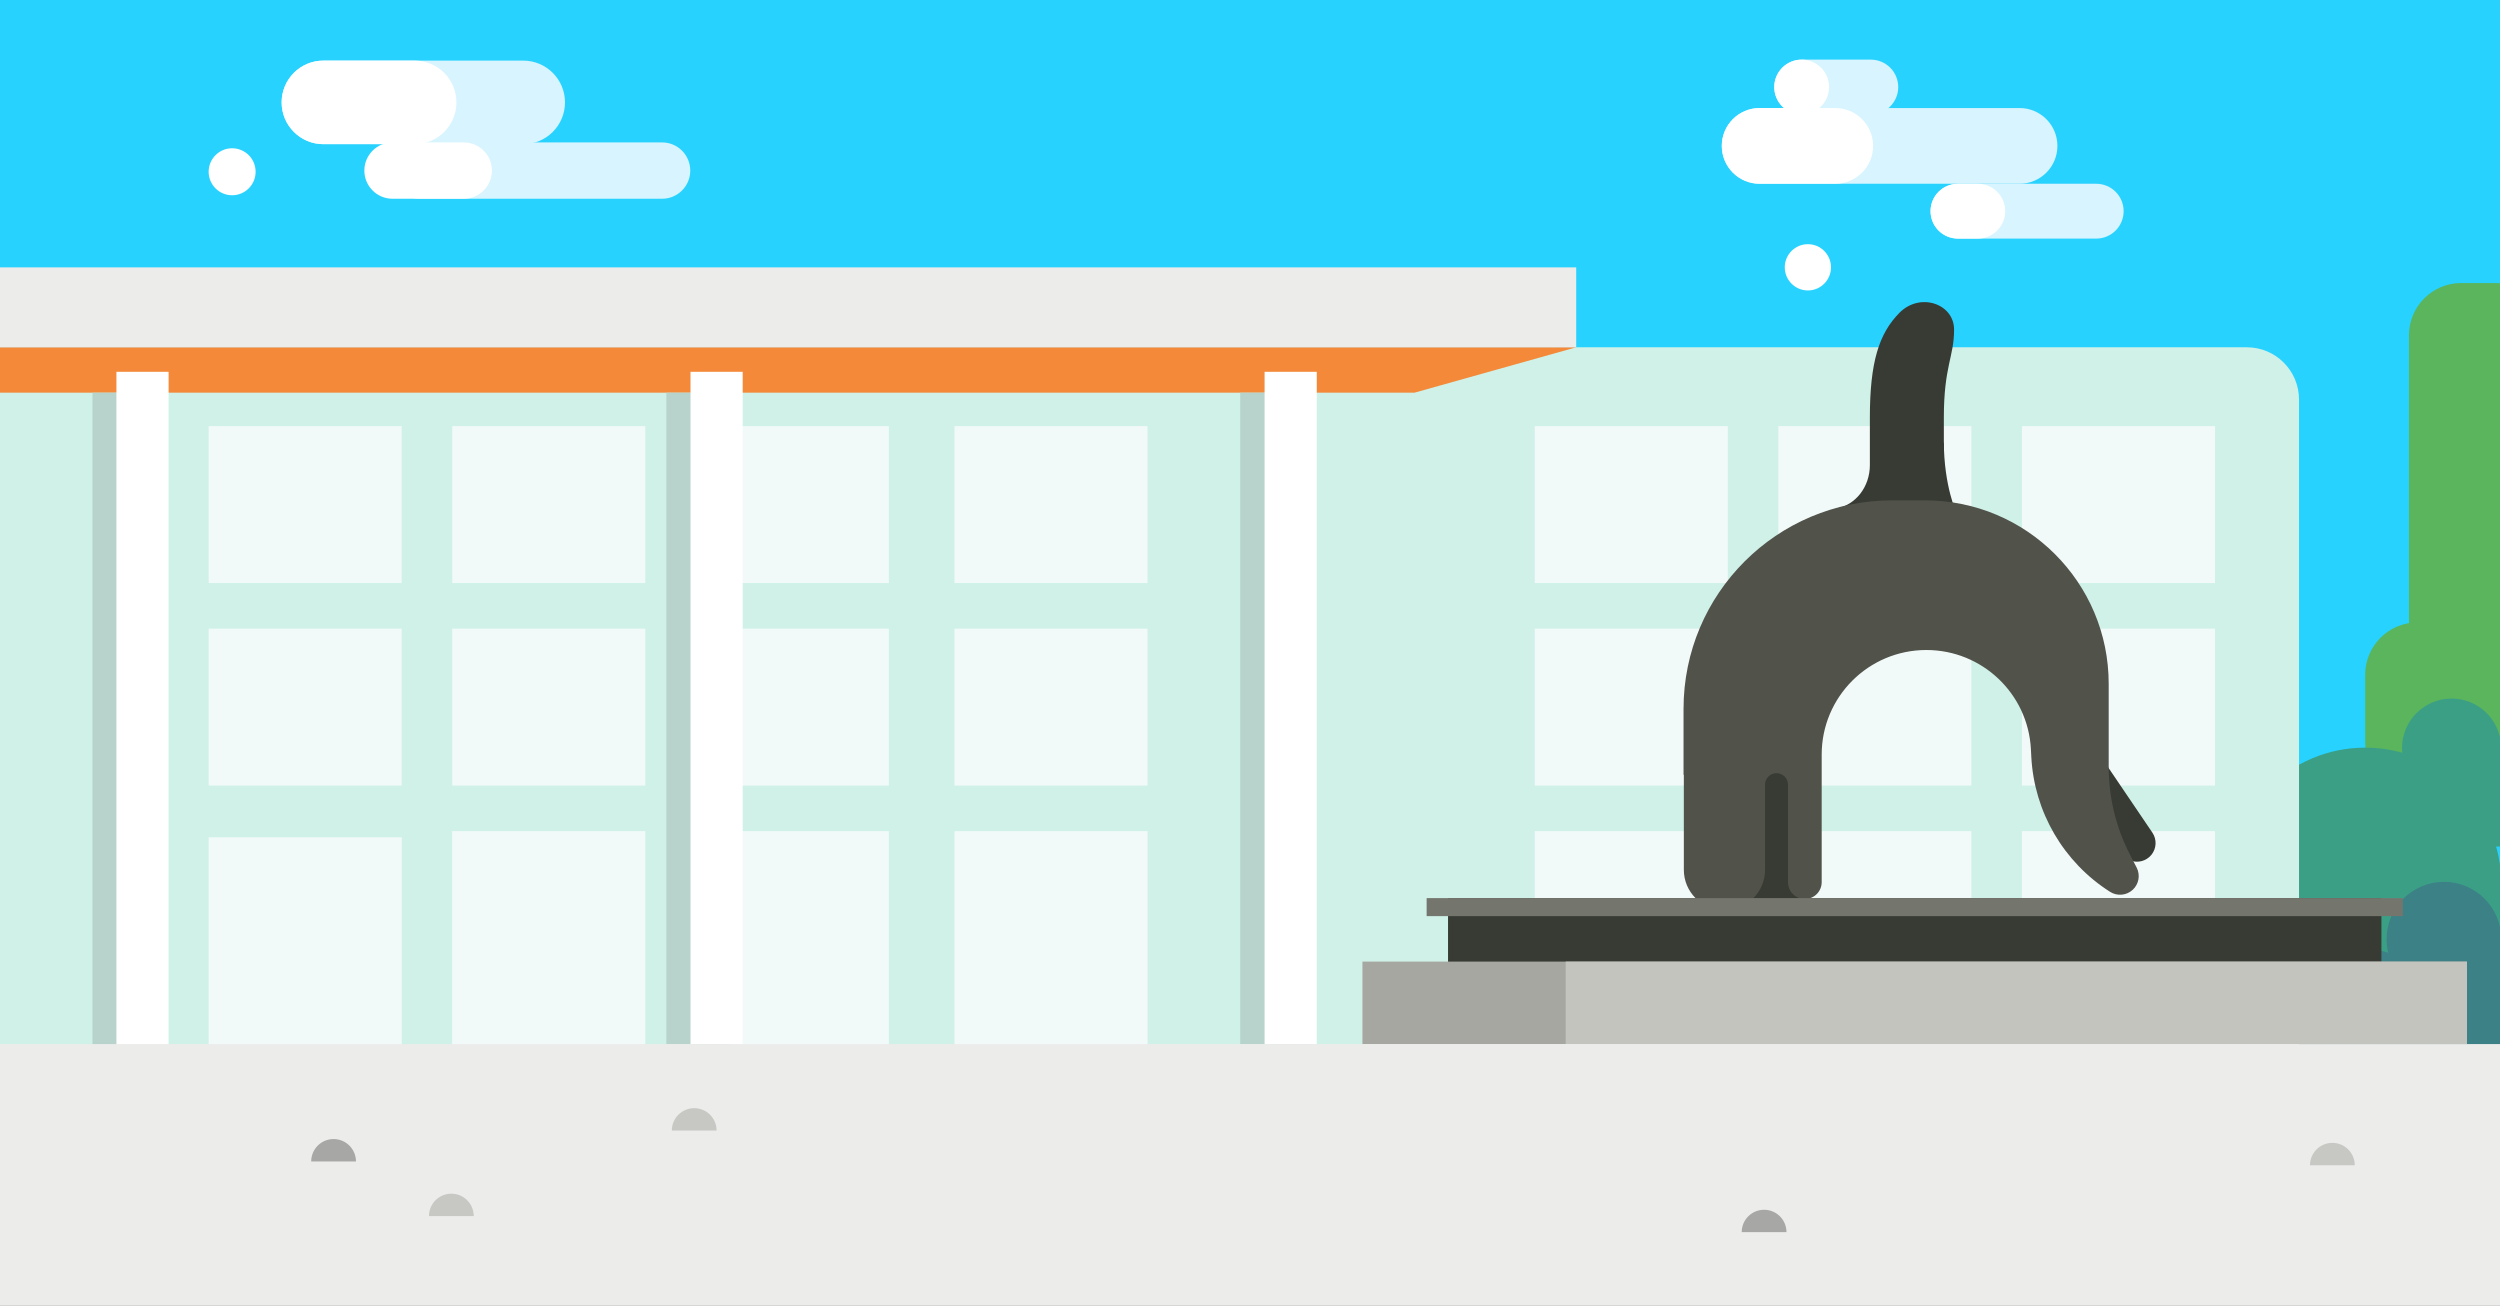 <?xml version="1.0" encoding="UTF-8" standalone="no"?>
<svg width="1440px" height="752px" viewBox="0 0 1440 752" version="1.1" xmlns="http://www.w3.org/2000/svg" xmlns:xlink="http://www.w3.org/1999/xlink" xmlns:sketch="http://www.bohemiancoding.com/sketch/ns">
    <rect x="0" y="0" width="1440" height="752" fill="#808080" stroke="none"/>
    <!-- Generator: Sketch 3.3.2 (12043) - http://www.bohemiancoding.com/sketch -->
    <title>aquarium</title>
    <desc>Created with Sketch.</desc>
    <defs></defs>
    <g id="Page-1" stroke="none" stroke-width="1" fill="none" fill-rule="evenodd" sketch:type="MSPage">
        <g id="aquarium" sketch:type="MSArtboardGroup">
            <g id="Imported-Layers" sketch:type="MSLayerGroup" transform="translate(-3, -2)">
                <path d="M0.674,0.749 L1443.759,0.749 L1443.759,666.737 L0.674,666.737 L0.674,0.749 Z" id="Fill-1" fill="#28D2FF" sketch:type="MSShapeGroup"></path>
                <path d="M1096.38,52.152 C1096.38,60.88 1089.307,67.957 1080.583,67.957 L1040.761,67.957 C1032.037,67.957 1024.964,60.88 1024.964,52.152 C1024.964,43.423 1032.037,36.346 1040.761,36.346 L1080.583,36.346 C1089.307,36.346 1096.38,43.423 1096.38,52.152" id="Fill-2" fill="#D7F4FF" sketch:type="MSShapeGroup"></path>
                <path d="M1188.068,86.041 C1188.068,98.084 1178.31,107.847 1166.274,107.847 L1016.537,107.847 C1004.5,107.847 994.743,98.084 994.743,86.041 C994.743,73.997 1004.5,64.233 1016.537,64.233 L1166.274,64.233 C1178.31,64.233 1188.068,73.997 1188.068,86.041" id="Fill-3" fill="#D7F4FF" sketch:type="MSShapeGroup"></path>
                <path d="M1081.919,86.041 C1081.919,98.084 1072.161,107.847 1060.124,107.847 L1016.537,107.847 C1004.5,107.847 994.743,98.084 994.743,86.041 C994.743,73.997 1004.5,64.233 1016.537,64.233 L1060.124,64.233 C1072.161,64.233 1081.919,73.997 1081.919,86.041" id="Fill-4" fill="#FFFFFF" sketch:type="MSShapeGroup"></path>
                <path d="M1056.557,52.152 C1056.557,60.881 1049.485,67.957 1040.761,67.957 C1032.037,67.957 1024.964,60.881 1024.964,52.152 C1024.964,43.422 1032.037,36.346 1040.761,36.346 C1049.485,36.346 1056.557,43.422 1056.557,52.152" id="Fill-5" fill="#FFFFFF" sketch:type="MSShapeGroup"></path>
                <path d="M1226.211,123.639 C1226.211,132.361 1219.144,139.43 1210.428,139.43 L1130.768,139.43 C1122.052,139.43 1114.985,132.361 1114.985,123.639 C1114.985,114.916 1122.052,107.847 1130.768,107.847 L1210.428,107.847 C1219.144,107.847 1226.211,114.916 1226.211,123.639" id="Fill-6" fill="#D7F4FF" sketch:type="MSShapeGroup"></path>
                <path d="M1114.985,123.639 C1114.985,114.916 1122.052,107.847 1130.768,107.847 L1142.223,107.847 C1150.939,107.847 1158.006,114.916 1158.006,123.639 C1158.006,132.361 1150.939,139.43 1142.223,139.43 L1130.768,139.43 C1122.052,139.43 1114.985,132.361 1114.985,123.639" id="Fill-7" fill="#FFFFFF" sketch:type="MSShapeGroup"></path>
                <path d="M1057.659,155.974 C1057.659,148.615 1051.697,142.649 1044.342,142.649 C1036.986,142.649 1031.024,148.615 1031.024,155.974 C1031.024,163.333 1036.986,169.299 1044.342,169.299 C1051.697,169.299 1057.659,163.333 1057.659,155.974" id="Fill-8" fill="#FFFFFF" sketch:type="MSShapeGroup"></path>
                <path d="M1443.759,165.275 C1442.515,165.118 1441.249,165.028 1439.963,165.028 L1420.625,165.028 C1404.022,165.028 1390.563,178.495 1390.563,195.108 L1390.563,438.738 C1390.563,455.351 1404.022,468.818 1420.625,468.818 L1439.963,468.818 C1441.249,468.818 1442.515,468.728 1443.759,468.571 L1443.759,165.275" id="Fill-9" fill="#5AB55C" sketch:type="MSShapeGroup"></path>
                <path d="M1430.626,390.616 C1430.626,374.004 1417.168,360.536 1400.564,360.536 L1395.416,360.536 C1378.813,360.536 1365.354,374.004 1365.354,390.616 L1365.354,429.699 C1365.354,446.312 1378.813,459.779 1395.416,459.779 L1400.564,459.779 C1417.168,459.779 1430.626,446.312 1430.626,429.699 L1430.626,390.616" id="Fill-10" fill="#5AB55C" sketch:type="MSShapeGroup"></path>
                <path d="M1184.134,601.571 C1184.134,576.98 1164.211,557.047 1139.636,557.047 C1115.059,557.047 1095.135,576.98 1095.135,601.571 C1095.135,626.162 1115.059,646.097 1139.636,646.097 C1164.211,646.097 1184.134,626.162 1184.134,601.571" id="Fill-11" fill="#3B9F86" sketch:type="MSShapeGroup"></path>
                <path d="M1113.632,626.605 C1113.632,609.637 1099.884,595.881 1082.924,595.881 C1065.964,595.881 1052.216,609.637 1052.216,626.605 C1052.216,643.575 1065.964,657.33 1082.924,657.33 C1099.884,657.33 1113.632,643.575 1113.632,626.605" id="Fill-12" fill="#3B9F86" sketch:type="MSShapeGroup"></path>
                <path d="M1232.387,551.364 C1232.387,528.682 1214.012,510.297 1191.343,510.297 C1168.674,510.297 1150.299,528.682 1150.299,551.364 C1150.299,574.044 1168.674,592.43 1191.343,592.43 C1214.012,592.43 1232.387,574.044 1232.387,551.364" id="Fill-13" fill="#3B9F86" sketch:type="MSShapeGroup"></path>
                <path d="M1304.189,552.17 C1304.189,529.489 1285.814,511.102 1263.145,511.102 C1240.475,511.102 1222.101,529.489 1222.101,552.17 C1222.101,574.851 1240.475,593.236 1263.145,593.236 C1285.814,593.236 1304.189,574.851 1304.189,552.17" id="Fill-14" fill="#3B9F86" sketch:type="MSShapeGroup"></path>
                <path d="M1443.754,511.103 C1443.754,467.77 1408.649,432.642 1365.339,432.642 C1322.028,432.642 1286.922,467.77 1286.922,511.103 C1286.922,554.436 1322.028,589.562 1365.339,589.562 C1408.649,589.562 1443.754,554.436 1443.754,511.103" id="Fill-15" fill="#3B9F86" sketch:type="MSShapeGroup"></path>
                <path d="M1173.111,545.993 L1443.754,545.993 L1443.754,646.754 L1173.111,646.754 L1173.111,545.993 Z" id="Fill-16" fill="#3B9F86" sketch:type="MSShapeGroup"></path>
                <path d="M1085.934,607.653 L1443.754,607.653 L1443.754,667.511 L1085.934,667.511 L1085.934,607.653 Z" id="Fill-17" fill="#3B9F86" sketch:type="MSShapeGroup"></path>
                <path d="M1325.33,646.339 C1325.33,630.8 1312.741,618.204 1297.212,618.204 C1281.683,618.204 1269.093,630.8 1269.093,646.339 C1269.093,661.878 1281.683,674.475 1297.212,674.475 C1312.741,674.475 1325.33,661.878 1325.33,646.339" id="Fill-18" fill="#3B8186" sketch:type="MSShapeGroup"></path>
                <path d="M1367.358,511.103 L1443.754,511.103 L1443.754,605.573 L1367.358,605.573 L1367.358,511.103 Z" id="Fill-19" fill="#3B9F86" sketch:type="MSShapeGroup"></path>
                <path d="M1368.169,606.151 C1368.169,585.978 1351.825,569.625 1331.667,569.625 C1311.506,569.625 1295.162,585.978 1295.162,606.151 C1295.162,626.322 1311.506,642.675 1331.667,642.675 C1351.825,642.675 1368.169,626.322 1368.169,606.151" id="Fill-20" fill="#3B8186" sketch:type="MSShapeGroup"></path>
                <path d="M1383.548,538.711 L1443.754,538.711 L1443.754,663.49 L1383.548,663.49 L1383.548,538.711 Z" id="Fill-21" fill="#3B8186" sketch:type="MSShapeGroup"></path>
                <path d="M1377.666,543.007 C1377.666,524.747 1392.461,509.945 1410.71,509.945 C1428.96,509.945 1443.754,524.747 1443.754,543.007 C1443.754,561.268 1428.96,576.071 1410.71,576.071 C1392.461,576.071 1377.666,561.268 1377.666,543.007" id="Fill-22" fill="#3B8186" sketch:type="MSShapeGroup"></path>
                <path d="M1392.123,570.483 C1392.123,558.853 1382.702,549.427 1371.08,549.427 C1359.458,549.427 1350.036,558.853 1350.036,570.483 C1350.036,582.11 1359.458,591.539 1371.08,591.539 C1382.702,591.539 1392.123,582.11 1392.123,570.483" id="Fill-23" fill="#3B8186" sketch:type="MSShapeGroup"></path>
                <path d="M1320.417,585.353 L1410.71,585.353 L1410.71,646.754 L1320.417,646.754 L1320.417,585.353 Z" id="Fill-24" fill="#3B8186" sketch:type="MSShapeGroup"></path>
                <path d="M1412.609,624.5 L1443.673,624.5 L1443.673,652.768 L1412.609,652.768 L1412.609,624.5 Z" id="Fill-25" fill="#A9D163" sketch:type="MSShapeGroup"></path>
                <path d="M1443.673,624.065 C1443.673,632.649 1436.719,639.606 1428.141,639.606 C1419.562,639.606 1412.609,632.649 1412.609,624.065 C1412.609,615.482 1419.562,608.524 1428.141,608.524 C1436.719,608.524 1443.673,615.482 1443.673,624.065" id="Fill-26" fill="#A9D163" sketch:type="MSShapeGroup"></path>
                <path d="M1364.509,634.808 C1364.509,620.41 1376.173,608.739 1390.563,608.739 C1404.952,608.739 1416.617,620.41 1416.617,634.808 C1416.617,649.205 1404.952,660.877 1390.563,660.877 C1376.173,660.877 1364.509,649.205 1364.509,634.808" id="Fill-27" fill="#A9D163" sketch:type="MSShapeGroup"></path>
                <path d="M1443.673,432.948 C1443.673,417.165 1430.887,404.372 1415.114,404.372 C1399.341,404.372 1386.555,417.165 1386.555,432.948 C1386.555,448.73 1399.341,461.524 1415.114,461.524 C1430.887,461.524 1443.673,448.73 1443.673,432.948" id="Fill-28" fill="#3B9F86" sketch:type="MSShapeGroup"></path>
                <path d="M1405.556,432.948 L1443.673,432.948 L1443.673,489.618 L1405.556,489.618 L1405.556,432.948 Z" id="Fill-29" fill="#3B9F86" sketch:type="MSShapeGroup"></path>
                <path d="M1327.236,622.967 C1327.236,639.58 1313.776,653.047 1297.174,653.047 L30.738,653.047 C14.135,653.047 0.675,639.58 0.675,622.967 L0.675,202.038 L1297.174,202.038 C1313.776,202.038 1327.236,215.506 1327.236,232.118 L1327.236,622.967" id="Fill-30" fill="#CFF1E8" sketch:type="MSShapeGroup"></path>
                <path d="M123.179,247.448 L234.358,247.448 L234.358,337.838 L123.179,337.838 L123.179,247.448 Z" id="Fill-31" fill="#F2FAF9" sketch:type="MSShapeGroup"></path>
                <path d="M263.49,247.448 L374.669,247.448 L374.669,337.838 L263.49,337.838 L263.49,247.448 Z" id="Fill-32" fill="#F2FAF9" sketch:type="MSShapeGroup"></path>
                <path d="M403.803,247.448 L514.982,247.448 L514.982,337.838 L403.803,337.838 L403.803,247.448 Z" id="Fill-33" fill="#F2FAF9" sketch:type="MSShapeGroup"></path>
                <path d="M123.179,364.102 L234.358,364.102 L234.358,454.491 L123.179,454.491 L123.179,364.102 Z" id="Fill-34" fill="#F2FAF9" sketch:type="MSShapeGroup"></path>
                <path d="M263.49,364.102 L374.669,364.102 L374.669,454.491 L263.49,454.491 L263.49,364.102 Z" id="Fill-35" fill="#F2FAF9" sketch:type="MSShapeGroup"></path>
                <path d="M403.803,364.102 L514.982,364.102 L514.982,454.491 L403.803,454.491 L403.803,364.102 Z" id="Fill-36" fill="#F2FAF9" sketch:type="MSShapeGroup"></path>
                <path d="M552.777,247.448 L663.956,247.448 L663.956,337.838 L552.777,337.838 L552.777,247.448 Z" id="Fill-33-Copy" fill="#F2FAF9" sketch:type="MSShapeGroup"></path>
                <path d="M552.777,364.102 L663.956,364.102 L663.956,454.491 L552.777,454.491 L552.777,364.102 Z" id="Fill-36-Copy" fill="#F2FAF9" sketch:type="MSShapeGroup"></path>
                <path d="M123.179,484.283 L234.404,484.283 L234.404,610.414 L123.179,610.414 L123.179,484.283 Z" id="Fill-37" fill="#F2FAF9" sketch:type="MSShapeGroup"></path>
                <path d="M263.444,480.755 L374.669,480.755 L374.669,606.886 L263.444,606.886 L263.444,480.755 Z" id="Fill-37-Copy-2" fill="#F2FAF9" sketch:type="MSShapeGroup"></path>
                <path d="M424.786,480.755 L514.982,480.755 L514.982,606.886 L424.786,606.886 L424.786,480.755 Z" id="Fill-37-Copy" fill="#F2FAF9" sketch:type="MSShapeGroup"></path>
                <path d="M552.777,480.755 L664.002,480.755 L664.002,606.886 L552.777,606.886 L552.777,480.755 Z" id="Fill-37-Copy-3" fill="#F2FAF9" sketch:type="MSShapeGroup"></path>
                <path d="M1167.646,247.448 L1278.826,247.448 L1278.826,337.838 L1167.646,337.838 L1167.646,247.448 Z" id="Fill-38" fill="#F2FAF9" sketch:type="MSShapeGroup"></path>
                <path d="M1167.646,364.103 L1278.826,364.103 L1278.826,454.491 L1167.646,454.491 L1167.646,364.103 Z" id="Fill-39" fill="#F2FAF9" sketch:type="MSShapeGroup"></path>
                <path d="M1167.646,480.755 L1278.826,480.755 L1278.826,571.144 L1167.646,571.144 L1167.646,480.755 Z" id="Fill-40" fill="#F2FAF9" sketch:type="MSShapeGroup"></path>
                <path d="M1027.333,247.448 L1138.513,247.448 L1138.513,337.838 L1027.333,337.838 L1027.333,247.448 Z" id="Fill-41" fill="#F2FAF9" sketch:type="MSShapeGroup"></path>
                <path d="M1027.333,364.103 L1138.513,364.103 L1138.513,454.491 L1027.333,454.491 L1027.333,364.103 Z" id="Fill-42" fill="#F2FAF9" sketch:type="MSShapeGroup"></path>
                <path d="M1027.333,480.755 L1138.513,480.755 L1138.513,571.144 L1027.333,571.144 L1027.333,480.755 Z" id="Fill-43" fill="#F2FAF9" sketch:type="MSShapeGroup"></path>
                <path d="M887.021,247.448 L998.201,247.448 L998.201,337.838 L887.021,337.838 L887.021,247.448 Z" id="Fill-44" fill="#F2FAF9" sketch:type="MSShapeGroup"></path>
                <path d="M887.021,364.103 L998.201,364.103 L998.201,454.491 L887.021,454.491 L887.021,364.103 Z" id="Fill-45" fill="#F2FAF9" sketch:type="MSShapeGroup"></path>
                <path d="M887.021,480.755 L998.201,480.755 L998.201,571.144 L887.021,571.144 L887.021,480.755 Z" id="Fill-46" fill="#F2FAF9" sketch:type="MSShapeGroup"></path>
                <path d="M0.674,228.192 L817.703,228.192 L910.892,202.038 L0.674,202.038 L0.674,228.192" id="Fill-47" fill="#F48939" sketch:type="MSShapeGroup"></path>
                <path d="M56.274,228.192 L86.324,228.192 L86.324,626.606 L56.274,626.606 L56.274,228.192 Z" id="Fill-48" fill="#B7D3CB" sketch:type="MSShapeGroup"></path>
                <path d="M416.875,228.192 L386.825,228.192 L386.825,603.368 L416.875,603.368 L416.875,455.853 L403.803,455.853 L403.803,364.92 L416.875,364.92 L416.875,338.498 L403.803,338.498 L403.803,247.564 L416.875,247.564 L416.875,228.192" id="Fill-49" fill="#B7D3CB" sketch:type="MSShapeGroup"></path>
                <path d="M403.803,247.448 L416.875,247.448 L416.875,337.838 L403.803,337.838 L403.803,247.448 Z" id="Fill-50" fill="#D4DBD9" sketch:type="MSShapeGroup"></path>
                <path d="M403.803,364.102 L416.875,364.102 L416.875,454.491 L403.803,454.491 L403.803,364.102 Z" id="Fill-51" fill="#D4DBD9" sketch:type="MSShapeGroup"></path>
                <path d="M717.375,228.192 L747.426,228.192 L747.426,603.368 L717.375,603.368 L717.375,228.192 Z" id="Fill-52" fill="#B7D3CB" sketch:type="MSShapeGroup"></path>
                <path d="M70.058,216.162 L100.119,216.162 L100.119,626.606 L70.058,626.606 L70.058,216.162 Z" id="Fill-53" fill="#FFFFFF" sketch:type="MSShapeGroup"></path>
                <path d="M400.729,216.162 L430.79,216.162 L430.79,603.368 L400.729,603.368 L400.729,216.162 Z" id="Fill-54" fill="#FFFFFF" sketch:type="MSShapeGroup"></path>
                <path d="M731.399,216.162 L761.46,216.162 L761.46,603.368 L731.399,603.368 L731.399,216.162 Z" id="Fill-55" fill="#FFFFFF" sketch:type="MSShapeGroup"></path>
                <path d="M0.674,156.005 L910.892,156.005 L910.892,202.038 L0.674,202.038 L0.674,156.005 Z" id="Fill-56" fill="#ECECEB" sketch:type="MSShapeGroup"></path>
                <path d="M0.674,603.368 L1443.759,603.368 L1443.759,754.747 L0.674,754.747 L0.674,603.368 Z" id="Fill-61" fill="#ECECEB" sketch:type="MSShapeGroup"></path>
                <path d="M1006.221,711.727 C1006.221,704.6 1011.995,698.824 1019.117,698.824 C1026.239,698.824 1032.013,704.6 1032.013,711.727" id="Fill-62" fill="#A7A7A5" sketch:type="MSShapeGroup"></path>
                <path d="M1333.549,673.189 C1333.549,666.063 1339.323,660.286 1346.445,660.286 C1353.567,660.286 1359.341,666.063 1359.341,673.189" id="Fill-63" fill="#C7C7C4" sketch:type="MSShapeGroup"></path>
                <path d="M389.966,653.207 C389.966,646.08 395.74,640.303 402.862,640.303 C409.985,640.303 415.759,646.08 415.759,653.207" id="Fill-64" fill="#C7C7C4" sketch:type="MSShapeGroup"></path>
                <path d="M182.248,670.998 C182.248,663.872 188.022,658.095 195.143,658.095 C202.266,658.095 208.039,663.872 208.039,670.998" id="Fill-65" fill="#A7A7A5" sketch:type="MSShapeGroup"></path>
                <path d="M250.082,702.467 C250.082,695.34 255.855,689.563 262.977,689.563 C270.099,689.563 275.873,695.34 275.873,702.467" id="Fill-66" fill="#C7C7C4" sketch:type="MSShapeGroup"></path>
                <path d="M328.438,60.976 C328.438,74.266 317.672,85.038 304.389,85.038 L189.262,85.038 C175.981,85.038 165.214,74.266 165.214,60.976 C165.214,47.687 175.981,36.914 189.262,36.914 L304.389,36.914 C317.672,36.914 328.438,47.687 328.438,60.976" id="Fill-72" fill="#D7F4FF" sketch:type="MSShapeGroup"></path>
                <path d="M400.59,100.256 C400.59,109.213 393.333,116.476 384.379,116.476 L244.516,116.476 C235.562,116.476 228.304,109.213 228.304,100.256 C228.304,91.297 235.563,84.036 244.516,84.036 L384.379,84.036 C393.333,84.036 400.59,91.297 400.59,100.256" id="Fill-73" fill="#D7F4FF" sketch:type="MSShapeGroup"></path>
                <path d="M286.353,100.256 C286.353,109.214 279.095,116.476 270.141,116.476 L229.078,116.476 C220.124,116.476 212.866,109.213 212.866,100.256 C212.866,91.297 220.124,84.036 229.078,84.036 L270.141,84.036 C279.095,84.036 286.353,91.298 286.353,100.256" id="Fill-74" fill="#FFFFFF" sketch:type="MSShapeGroup"></path>
                <path d="M265.916,60.976 C265.916,74.266 255.149,85.038 241.867,85.038 L189.262,85.038 C175.981,85.038 165.214,74.266 165.214,60.976 C165.214,47.687 175.981,36.914 189.262,36.914 L241.867,36.914 C255.149,36.914 265.916,47.687 265.916,60.976" id="Fill-75" fill="#FFFFFF" sketch:type="MSShapeGroup"></path>
                <path d="M150.235,100.936 C150.235,93.461 144.179,87.401 136.707,87.401 C129.235,87.401 123.179,93.461 123.179,100.936 C123.179,108.412 129.235,114.472 136.707,114.472 C144.179,114.472 150.235,108.412 150.235,100.936" id="Fill-76" fill="#FFFFFF" sketch:type="MSShapeGroup"></path>
            </g>
            <g id="Imported-Layers" sketch:type="MSLayerGroup" transform="translate(784, 174)">
                <path d="M205.119,337.397 C205.119,350.151 215.465,360.491 228.227,360.491 L235.659,360.491 C248.422,360.491 258.767,350.151 258.767,337.397 L258.767,292.202 C258.767,279.448 248.422,269.109 235.659,269.109 L228.227,269.109 C215.465,269.109 205.119,279.448 205.119,292.202 L205.119,337.397" id="Fill-1" fill="#383B33" sketch:type="MSShapeGroup"></path>
                <path d="M335.658,80.321 C335.658,106.109 343.097,121.889 343.097,121.889 L318.836,121.889 L335.658,80.321" id="Fill-2" fill="#383B33" sketch:type="MSShapeGroup"></path>
                <path d="M414.054,310.161 L442.92,321.592 C447.301,323.326 452.301,322.005 455.251,318.333 C458.201,314.661 458.412,309.496 455.771,305.595 L424.452,259.358 L414.054,310.161" id="Fill-3" fill="#383B33" sketch:type="MSShapeGroup"></path>
                <path d="M341.555,15.868 C341.555,31.563 335.658,36.864 335.658,66.519 L335.658,128.51 L273.361,118.905 L273.378,118.903 C284.682,117.156 293.044,106.5 293.044,93.886 L293.044,66.519 C293.044,34.621 298.266,18.11 310.103,6.151 C321.941,-5.809 341.555,0.919 341.555,15.868" id="Fill-4" fill="#383B33" sketch:type="MSShapeGroup"></path>
                <path d="M431.393,339.693 C435.485,342.297 440.817,341.836 444.4,338.568 C447.985,335.3 448.932,330.036 446.71,325.726 L442.788,318.113 C434.784,302.576 430.608,285.353 430.608,267.877 L430.608,219.883 C430.608,161.524 383.271,114.215 324.876,114.215 L305.852,114.215 C239.503,114.215 185.716,167.969 185.716,234.278 L185.716,272.302 L185.889,272.299 L185.889,327.017 C185.889,339.771 196.235,350.11 208.997,350.11 L209.56,350.11 C222.322,350.11 232.668,339.771 232.668,327.017 L232.668,277.94 C232.668,274.34 235.554,271.401 239.156,271.337 C240.93,271.304 242.642,271.986 243.906,273.228 C245.173,274.47 245.885,276.168 245.885,277.94 L245.885,334.133 C245.885,339.489 250.229,343.831 255.589,343.831 C260.947,343.831 265.292,339.489 265.292,334.133 L265.292,260.667 C265.292,227.387 292.287,200.407 325.589,200.407 C357.684,200.407 384.155,225.534 385.806,257.567 L386.029,261.893 C387.665,293.633 404.567,322.621 431.393,339.693" id="Fill-5" fill="#51534B" sketch:type="MSShapeGroup"></path>
                <path d="M50.071,343.306 L587.696,343.306 L587.696,427.341 L50.071,427.341 L50.071,343.306 Z" id="Fill-6" fill="#383B33" sketch:type="MSShapeGroup"></path>
                <path d="M37.741,343.306 L600.026,343.306 L600.026,353.687 L37.741,353.687 L37.741,343.306 Z" id="Fill-7" fill="#74766E" sketch:type="MSShapeGroup"></path>
                <path d="M0.769,379.876 L636.998,379.876 L636.998,427.341 L0.769,427.341 L0.769,379.876 Z" id="Fill-8" fill="#A6A7A1" sketch:type="MSShapeGroup"></path>
                <path d="M117.847,379.876 L636.998,379.876 L636.998,427.341 L117.847,427.341 L117.847,379.876 Z" id="Fill-9" fill="#C3C4BE" sketch:type="MSShapeGroup"></path>
            </g>
        </g>
    </g>
</svg>
